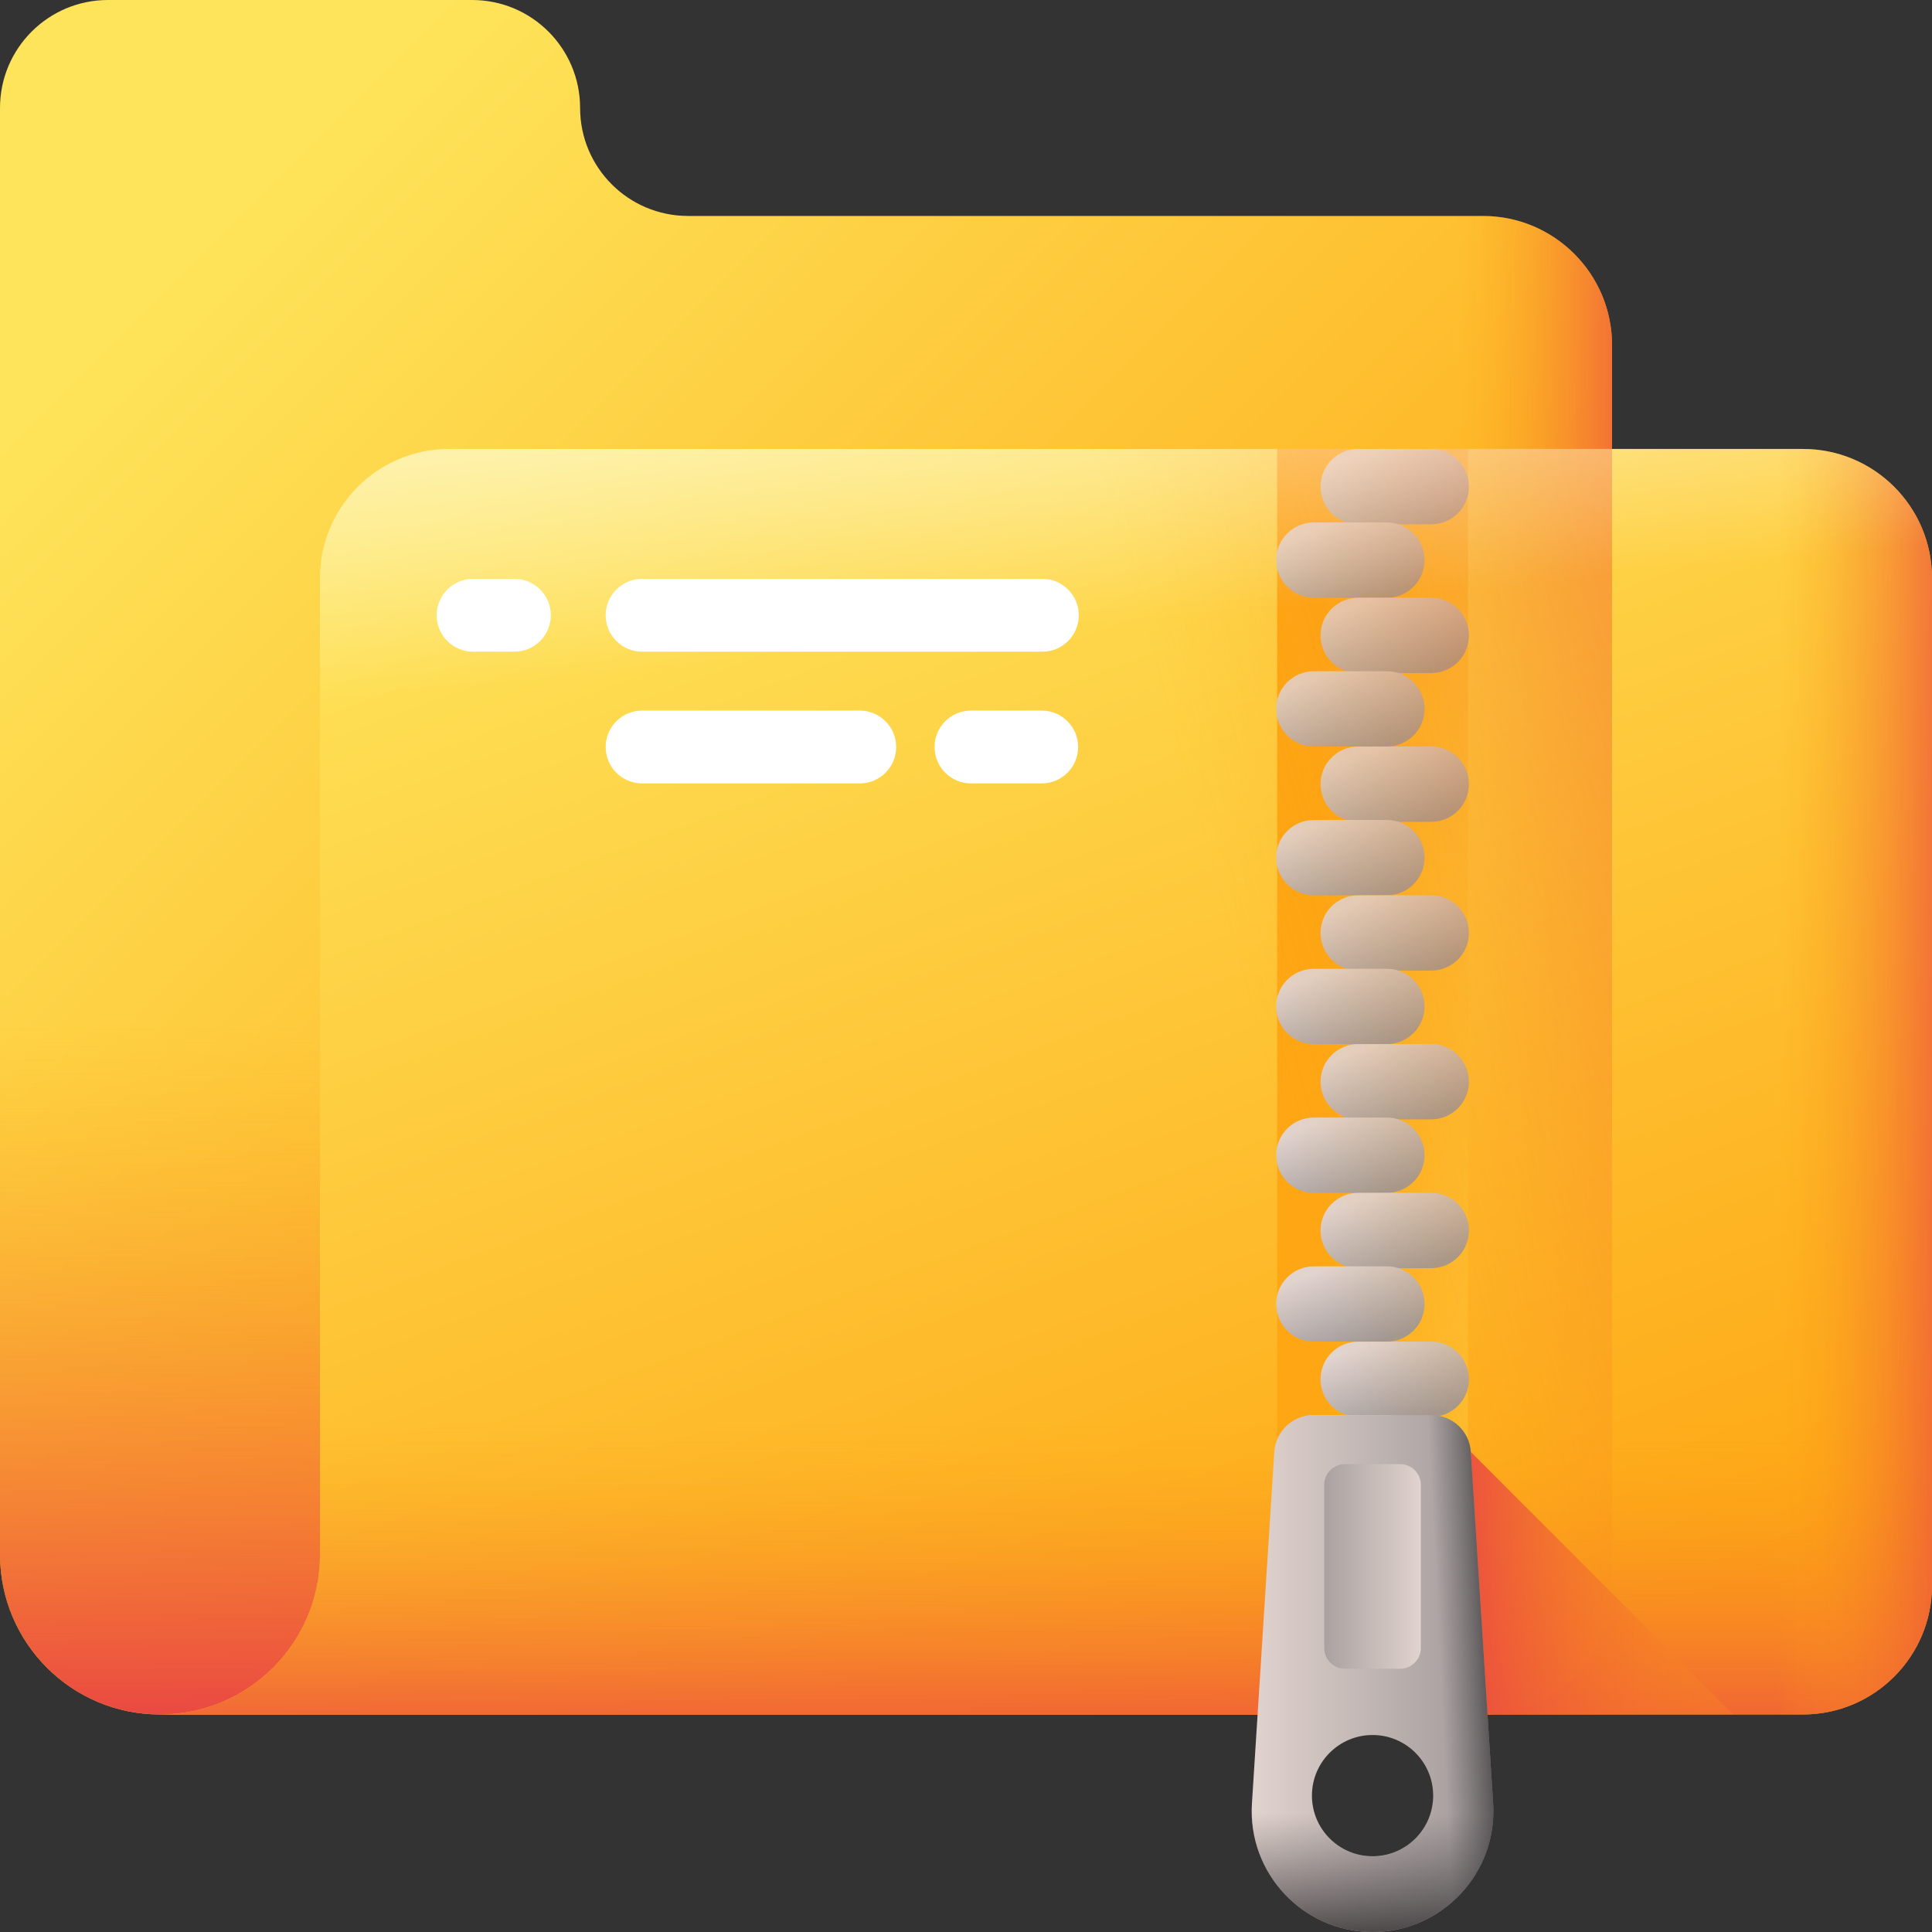 <svg id="Capa_1" enable-background="new 0 0 510 510" height="512" viewBox="0 0 510 510" width="512" xmlns="http://www.w3.org/2000/svg" xmlns:xlink="http://www.w3.org/1999/xlink"><rect x="0" y="0" width="510" height="510" fill="#333333" stroke="none"/><linearGradient id="lg1"><stop offset="0" stop-color="#fee45a"/><stop offset="1" stop-color="#fea613"/></linearGradient><linearGradient id="SVGID_1_" gradientUnits="userSpaceOnUse" x1="38.204" x2="323.319" xlink:href="#lg1" y1="77.845" y2="362.96"/><linearGradient id="lg2"><stop offset="0" stop-color="#fea613" stop-opacity="0"/><stop offset="1" stop-color="#e94444"/></linearGradient><linearGradient id="SVGID_00000042736624336080525970000012372641185863725739_" gradientUnits="userSpaceOnUse" x1="212.769" x2="212.769" xlink:href="#lg2" y1="270.236" y2="457.148"/><linearGradient id="SVGID_00000105412782236235051700000000849973818935733383_" gradientUnits="userSpaceOnUse" x1="384.537" x2="438.87" xlink:href="#lg2" y1="254.793" y2="254.793"/><linearGradient id="SVGID_00000052820305570707539810000017818113757497717389_" gradientUnits="userSpaceOnUse" x1="203.453" x2="336.904" xlink:href="#lg1" y1="102.443" y2="464.428"/><linearGradient id="SVGID_00000176738653697690405790000000379075004608325307_" gradientUnits="userSpaceOnUse" x1="444" x2="348.629" xlink:href="#lg1" y1="285.551" y2="285.551"/><linearGradient id="lg3"><stop offset="0" stop-color="#e1d3ce"/><stop offset="1" stop-color="#9e9797"/></linearGradient><linearGradient id="SVGID_00000001640687015488846330000007175556328004568254_" gradientUnits="userSpaceOnUse" x1="364.228" x2="372.496" xlink:href="#lg3" y1="118.096" y2="139.8"/><linearGradient id="SVGID_00000022525341978658479370000014148449712697397916_" gradientUnits="userSpaceOnUse" x1="352.514" x2="360.783" xlink:href="#lg3" y1="137.494" y2="159.198"/><linearGradient id="SVGID_00000067949579865730804550000001096314499759819677_" gradientUnits="userSpaceOnUse" x1="364.228" x2="372.496" xlink:href="#lg3" y1="157.369" y2="179.073"/><linearGradient id="SVGID_00000174563361215121105280000006630584262408252312_" gradientUnits="userSpaceOnUse" x1="352.514" x2="360.783" xlink:href="#lg3" y1="176.768" y2="198.472"/><linearGradient id="SVGID_00000168106485175160615640000013999505698783004039_" gradientUnits="userSpaceOnUse" x1="364.228" x2="372.496" xlink:href="#lg3" y1="196.643" y2="218.347"/><linearGradient id="SVGID_00000092425074648918508780000017751851491502162830_" gradientUnits="userSpaceOnUse" x1="352.514" x2="360.783" xlink:href="#lg3" y1="216.042" y2="237.746"/><linearGradient id="SVGID_00000083073314735764796440000001403357011298406814_" gradientUnits="userSpaceOnUse" x1="364.228" x2="372.496" xlink:href="#lg3" y1="235.917" y2="257.621"/><linearGradient id="SVGID_00000083078896585185776150000013439101771814474172_" gradientUnits="userSpaceOnUse" x1="352.514" x2="360.783" xlink:href="#lg3" y1="255.316" y2="277.02"/><linearGradient id="SVGID_00000142144621543843397690000003791083664436380566_" gradientUnits="userSpaceOnUse" x1="364.228" x2="372.496" xlink:href="#lg3" y1="275.191" y2="296.895"/><linearGradient id="SVGID_00000013910465542149622530000001702970574278241209_" gradientUnits="userSpaceOnUse" x1="352.514" x2="360.783" xlink:href="#lg3" y1="294.59" y2="316.294"/><linearGradient id="SVGID_00000005965021584823988950000012376259390089544618_" gradientUnits="userSpaceOnUse" x1="364.228" x2="372.496" xlink:href="#lg3" y1="314.465" y2="336.169"/><linearGradient id="SVGID_00000093141754760718596670000007386711380882927510_" gradientUnits="userSpaceOnUse" x1="352.514" x2="360.783" xlink:href="#lg3" y1="333.864" y2="355.568"/><linearGradient id="SVGID_00000139282072548301281700000013405298498098497441_" gradientUnits="userSpaceOnUse" x1="364.228" x2="372.496" xlink:href="#lg3" y1="353.739" y2="375.443"/><linearGradient id="SVGID_00000093140091450959472730000014376105425241588406_" gradientUnits="userSpaceOnUse" x1="352.514" x2="360.783" xlink:href="#lg3" y1="373.138" y2="394.842"/><linearGradient id="SVGID_00000147941239356133589760000008470718428987368633_" gradientUnits="userSpaceOnUse" x1="364.228" x2="372.496" xlink:href="#lg3" y1="393.013" y2="414.717"/><linearGradient id="SVGID_00000079460213138537150820000012073109316454900413_" gradientUnits="userSpaceOnUse" x1="352.514" x2="360.783" xlink:href="#lg3" y1="412.412" y2="434.116"/><linearGradient id="SVGID_00000008148626101574934050000007384066726679771579_" gradientUnits="userSpaceOnUse" x1="364.228" x2="372.496" xlink:href="#lg3" y1="432.287" y2="453.991"/><linearGradient id="SVGID_00000037657127261829729000000010060854787251721900_" gradientUnits="userSpaceOnUse" x1="276.116" x2="276.116" xlink:href="#lg2" y1="374.876" y2="471.401"/><linearGradient id="SVGID_00000022519616753016545420000007593303184376998331_" gradientUnits="userSpaceOnUse" x1="469" x2="523.332" xlink:href="#lg2" y1="285.551" y2="285.551"/><linearGradient id="SVGID_00000013184835781478514960000017375732779572627357_" gradientUnits="userSpaceOnUse" x1="332.684" x2="557.864" xlink:href="#lg2" y1="279.516" y2="216.676"/><linearGradient id="SVGID_00000178178909924947013590000001142837009631335600_" gradientUnits="userSpaceOnUse" x1="293.765" x2="281.099" y1="165.245" y2="37.912"><stop offset="0" stop-color="#fff" stop-opacity="0"/><stop offset="1" stop-color="#fff"/></linearGradient><linearGradient id="SVGID_00000020370806175954336780000001772855435893248935_" gradientUnits="userSpaceOnUse" x1="482" x2="379.095" xlink:href="#lg2" y1="417.921" y2="417.921"/><linearGradient id="SVGID_00000092423554192269572630000001785174731884582834_" gradientUnits="userSpaceOnUse" x1="330.414" x2="394.226" xlink:href="#lg3" y1="441.78" y2="441.78"/><linearGradient id="SVGID_00000140728438911852097950000013912023213462304395_" gradientUnits="userSpaceOnUse" x1="375" x2="344.304" xlink:href="#lg3" y1="413.5" y2="413.5"/><linearGradient id="lg4"><stop offset="0" stop-color="#433f43" stop-opacity="0"/><stop offset=".301" stop-color="#3c393c" stop-opacity=".301"/><stop offset=".737" stop-color="#292729" stop-opacity=".737"/><stop offset="1" stop-color="#1a1a1a"/></linearGradient><linearGradient id="SVGID_00000110466059336455407570000008508564791937075847_" gradientUnits="userSpaceOnUse" x1="380.245" x2="400.245" xlink:href="#lg4" y1="440.896" y2="439.896"/><linearGradient id="SVGID_00000115516244610044213290000014374462300821479092_" gradientUnits="userSpaceOnUse" x1="362.32" x2="362.32" xlink:href="#lg4" y1="478.667" y2="520.193"/><g><g><path d="m153.132 28.502c0-15.741-12.761-28.502-28.503-28.502h-96.127c-15.741 0-28.502 12.761-28.502 28.502v381.848c0 23.324 18.908 42.231 42.231 42.231h349.211c18.83 0 34.095-15.265 34.095-34.095v-327.386c0-18.83-15.265-34.095-34.095-34.095h-209.808c-15.742 0-28.502-12.761-28.502-28.503z" fill="url(#SVGID_1_)"/><path d="m425.537 418.487v-232.198h-425.537v224.061c0 23.324 18.908 42.231 42.231 42.231h349.211c18.831.001 34.095-15.264 34.095-34.094z" fill="url(#SVGID_00000042736624336080525970000012372641185863725739_)"/><path d="m391.443 57.005h-50.365v395.577h50.365c18.83 0 34.095-15.265 34.095-34.095v-327.387c-.001-18.83-15.265-34.095-34.095-34.095z" fill="url(#SVGID_00000105412782236235051700000000849973818935733383_)"/><path d="m510 418.487c0 18.83-15.265 34.095-34.095 34.095h-433.674c23.324 0 42.231-18.908 42.231-42.231v-257.742c0-18.83 15.265-34.095 34.095-34.095h357.348c18.83 0 34.095 15.265 34.095 34.095z" fill="url(#SVGID_00000052820305570707539810000017818113757497717389_)"/><g fill="#fff"><path d="m135.786 152.801h-10.897c-5.31 0-9.615 4.305-9.615 9.615s4.305 9.615 9.615 9.615h10.897c5.31 0 9.615-4.305 9.615-9.615s-4.305-9.615-9.615-9.615z"/><path d="m275.158 152.801h-105.657c-5.311 0-9.615 4.305-9.615 9.615s4.305 9.615 9.615 9.615h105.657c5.31 0 9.615-4.305 9.615-9.615s-4.305-9.615-9.615-9.615z"/><path d="m236.57 197.189c0-5.31-4.305-9.615-9.615-9.615h-57.454c-5.311 0-9.615 4.305-9.615 9.615 0 5.311 4.305 9.615 9.615 9.615h57.454c5.31 0 9.615-4.304 9.615-9.615z"/><path d="m274.984 206.804c5.311 0 9.615-4.305 9.615-9.615 0-5.311-4.305-9.615-9.615-9.615h-18.666c-5.31 0-9.615 4.305-9.615 9.615s4.305 9.615 9.615 9.615z"/></g><g><path d="m337.135 118.518h50.365v334.066h-50.365z" fill="url(#SVGID_00000176738653697690405790000000379075004608325307_)"/><g><g><path d="m377.82 138.393c5.489 0 9.937-4.449 9.937-9.937 0-5.489-4.449-9.938-9.937-9.938h-19.292c-5.488 0-9.937 4.449-9.937 9.938 0 5.488 4.449 9.937 9.937 9.937z" fill="url(#SVGID_00000001640687015488846330000007175556328004568254_)"/></g><g><path d="m366.107 157.792c5.489 0 9.937-4.449 9.937-9.937 0-5.489-4.449-9.938-9.937-9.938h-19.292c-5.488 0-9.937 4.449-9.937 9.938 0 5.488 4.449 9.937 9.937 9.937z" fill="url(#SVGID_00000022525341978658479370000014148449712697397916_)"/><path d="m377.82 177.667c5.489 0 9.937-4.449 9.937-9.937 0-5.489-4.449-9.938-9.937-9.938h-19.292c-5.488 0-9.937 4.449-9.937 9.938 0 5.488 4.449 9.937 9.937 9.937z" fill="url(#SVGID_00000067949579865730804550000001096314499759819677_)"/></g><g><path d="m366.107 197.066c5.489 0 9.937-4.449 9.937-9.937 0-5.489-4.449-9.938-9.937-9.938h-19.292c-5.488 0-9.937 4.449-9.937 9.938 0 5.488 4.449 9.937 9.937 9.937z" fill="url(#SVGID_00000174563361215121105280000006630584262408252312_)"/><path d="m377.82 216.941c5.489 0 9.937-4.449 9.937-9.937 0-5.489-4.449-9.938-9.937-9.938h-19.292c-5.488 0-9.937 4.449-9.937 9.938 0 5.488 4.449 9.937 9.937 9.937z" fill="url(#SVGID_00000168106485175160615640000013999505698783004039_)"/></g><g><path d="m366.107 236.339c5.489 0 9.937-4.449 9.937-9.937 0-5.489-4.449-9.938-9.937-9.938h-19.292c-5.488 0-9.937 4.449-9.937 9.938 0 5.488 4.449 9.937 9.937 9.937z" fill="url(#SVGID_00000092425074648918508780000017751851491502162830_)"/><path d="m377.82 256.214c5.489 0 9.937-4.449 9.937-9.937 0-5.489-4.449-9.938-9.937-9.938h-19.292c-5.488 0-9.937 4.449-9.937 9.938 0 5.488 4.449 9.937 9.937 9.937z" fill="url(#SVGID_00000083073314735764796440000001403357011298406814_)"/></g><g><path d="m366.107 275.613c5.489 0 9.937-4.449 9.937-9.937 0-5.489-4.449-9.938-9.937-9.938h-19.292c-5.488 0-9.937 4.449-9.937 9.938 0 5.488 4.449 9.937 9.937 9.937z" fill="url(#SVGID_00000083078896585185776150000013439101771814474172_)"/><path d="m377.82 295.488c5.489 0 9.937-4.449 9.937-9.937 0-5.489-4.449-9.938-9.937-9.938h-19.292c-5.488 0-9.937 4.449-9.937 9.938 0 5.488 4.449 9.937 9.937 9.937z" fill="url(#SVGID_00000142144621543843397690000003791083664436380566_)"/></g><g><path d="m366.107 314.887c5.489 0 9.937-4.449 9.937-9.937 0-5.489-4.449-9.938-9.937-9.938h-19.292c-5.488 0-9.937 4.449-9.937 9.938 0 5.488 4.449 9.937 9.937 9.937z" fill="url(#SVGID_00000013910465542149622530000001702970574278241209_)"/><path d="m377.82 334.762c5.489 0 9.937-4.449 9.937-9.937 0-5.489-4.449-9.938-9.937-9.938h-19.292c-5.488 0-9.937 4.449-9.937 9.938 0 5.488 4.449 9.937 9.937 9.937z" fill="url(#SVGID_00000005965021584823988950000012376259390089544618_)"/></g><g><path d="m366.107 354.161c5.489 0 9.937-4.449 9.937-9.937 0-5.489-4.449-9.938-9.937-9.938h-19.292c-5.488 0-9.937 4.449-9.937 9.938 0 5.488 4.449 9.937 9.937 9.937z" fill="url(#SVGID_00000093141754760718596670000007386711380882927510_)"/><path d="m377.82 374.036c5.489 0 9.937-4.449 9.937-9.937 0-5.489-4.449-9.938-9.937-9.938h-19.292c-5.488 0-9.937 4.449-9.937 9.938 0 5.488 4.449 9.937 9.937 9.937z" fill="url(#SVGID_00000139282072548301281700000013405298498098497441_)"/></g><g><path d="m366.107 393.435c5.489 0 9.937-4.449 9.937-9.937 0-5.489-4.449-9.938-9.937-9.938h-19.292c-5.488 0-9.937 4.449-9.937 9.938 0 5.488 4.449 9.937 9.937 9.937z" fill="url(#SVGID_00000093140091450959472730000014376105425241588406_)"/><path d="m377.82 413.31c5.489 0 9.937-4.449 9.937-9.937 0-5.489-4.449-9.938-9.937-9.938h-19.292c-5.488 0-9.937 4.449-9.937 9.938 0 5.488 4.449 9.937 9.937 9.937z" fill="url(#SVGID_00000147941239356133589760000008470718428987368633_)"/></g><g><path d="m366.107 432.709c5.489 0 9.937-4.449 9.937-9.937 0-5.489-4.449-9.938-9.937-9.938h-19.292c-5.488 0-9.937 4.449-9.937 9.938 0 5.488 4.449 9.937 9.937 9.937z" fill="url(#SVGID_00000079460213138537150820000012073109316454900413_)"/><path d="m377.82 452.584c5.489 0 9.937-4.449 9.937-9.937 0-5.489-4.449-9.938-9.937-9.938h-19.292c-5.488 0-9.937 4.449-9.937 9.938 0 5.488 4.449 9.937 9.937 9.937z" fill="url(#SVGID_00000008148626101574934050000007384066726679771579_)"/></g></g></g><path d="m84.463 249.286v161.064c0 23.324-18.908 42.231-42.231 42.231h433.674c18.83 0 34.095-15.265 34.095-34.095v-169.2z" fill="url(#SVGID_00000037657127261829729000000010060854787251721900_)"/><path d="m510 152.608v265.876c0 18.83-15.26 34.1-34.09 34.1h-50.37v-334.066h50.37c18.83 0 34.09 15.26 34.09 34.09z" fill="url(#SVGID_00000022519616753016545420000007593303184376998331_)"/><path d="m425.537 418.487v-299.973h-199.537v334.068h165.443c18.83 0 34.094-15.265 34.094-34.095z" fill="url(#SVGID_00000013184835781478514960000017375732779572627357_)"/><path d="m475.905 118.514h-357.348c-18.83 0-34.095 15.265-34.095 34.095v96.677h425.538v-96.677c0-18.83-15.265-34.095-34.095-34.095z" fill="url(#SVGID_00000178178909924947013590000001142837009631335600_)"/></g><path d="m388.25 383.26v69.322h69.322z" fill="url(#SVGID_00000020370806175954336780000001772855435893248935_)"/><g><g><path d="m394.16 476.07-5.91-92.81c-.34-5.45-4.87-9.7-10.34-9.7h-31.19c-5.46 0-9.99 4.25-10.34 9.7l-5.9 92.81c-1.17 18.38 13.42 33.93 31.84 33.93s33.01-15.55 31.84-33.93zm-31.84 13.93c-8.84 0-16-7.16-16-16s7.16-16 16-16c8.83 0 16 7.16 16 16s-7.17 16-16 16z" fill="url(#SVGID_00000092423554192269572630000001785174731884582834_)"/><path d="m369.601 440.5h-14.568c-3.019 0-5.466-2.447-5.466-5.466v-43.068c0-3.019 2.447-5.466 5.466-5.466h14.568c3.019 0 5.466 2.447 5.466 5.466v43.068c.001 3.019-2.447 5.466-5.466 5.466z" fill="url(#SVGID_00000140728438911852097950000013912023213462304395_)"/></g><path d="m388.25 383.26c-.34-5.45-4.87-9.7-10.34-9.7h-15.91v84.456c.108-.002.212-.016.32-.016 8.83 0 16 7.16 16 16s-7.17 16-16 16c-.108 0-.212-.014-.32-.016v20.008c.107.001.213.008.32.008 18.42 0 33.01-15.55 31.84-33.93z" fill="url(#SVGID_00000110466059336455407570000008508564791937075847_)"/><path d="m330.48 476.07c-1.17 18.38 13.42 33.93 31.84 33.93s33.01-15.55 31.84-33.93l-1.496-23.488h-60.691zm31.84-18.07c8.83 0 16 7.16 16 16s-7.17 16-16 16c-8.84 0-16-7.16-16-16s7.16-16 16-16z" fill="url(#SVGID_00000115516244610044213290000014374462300821479092_)"/></g></g></svg>